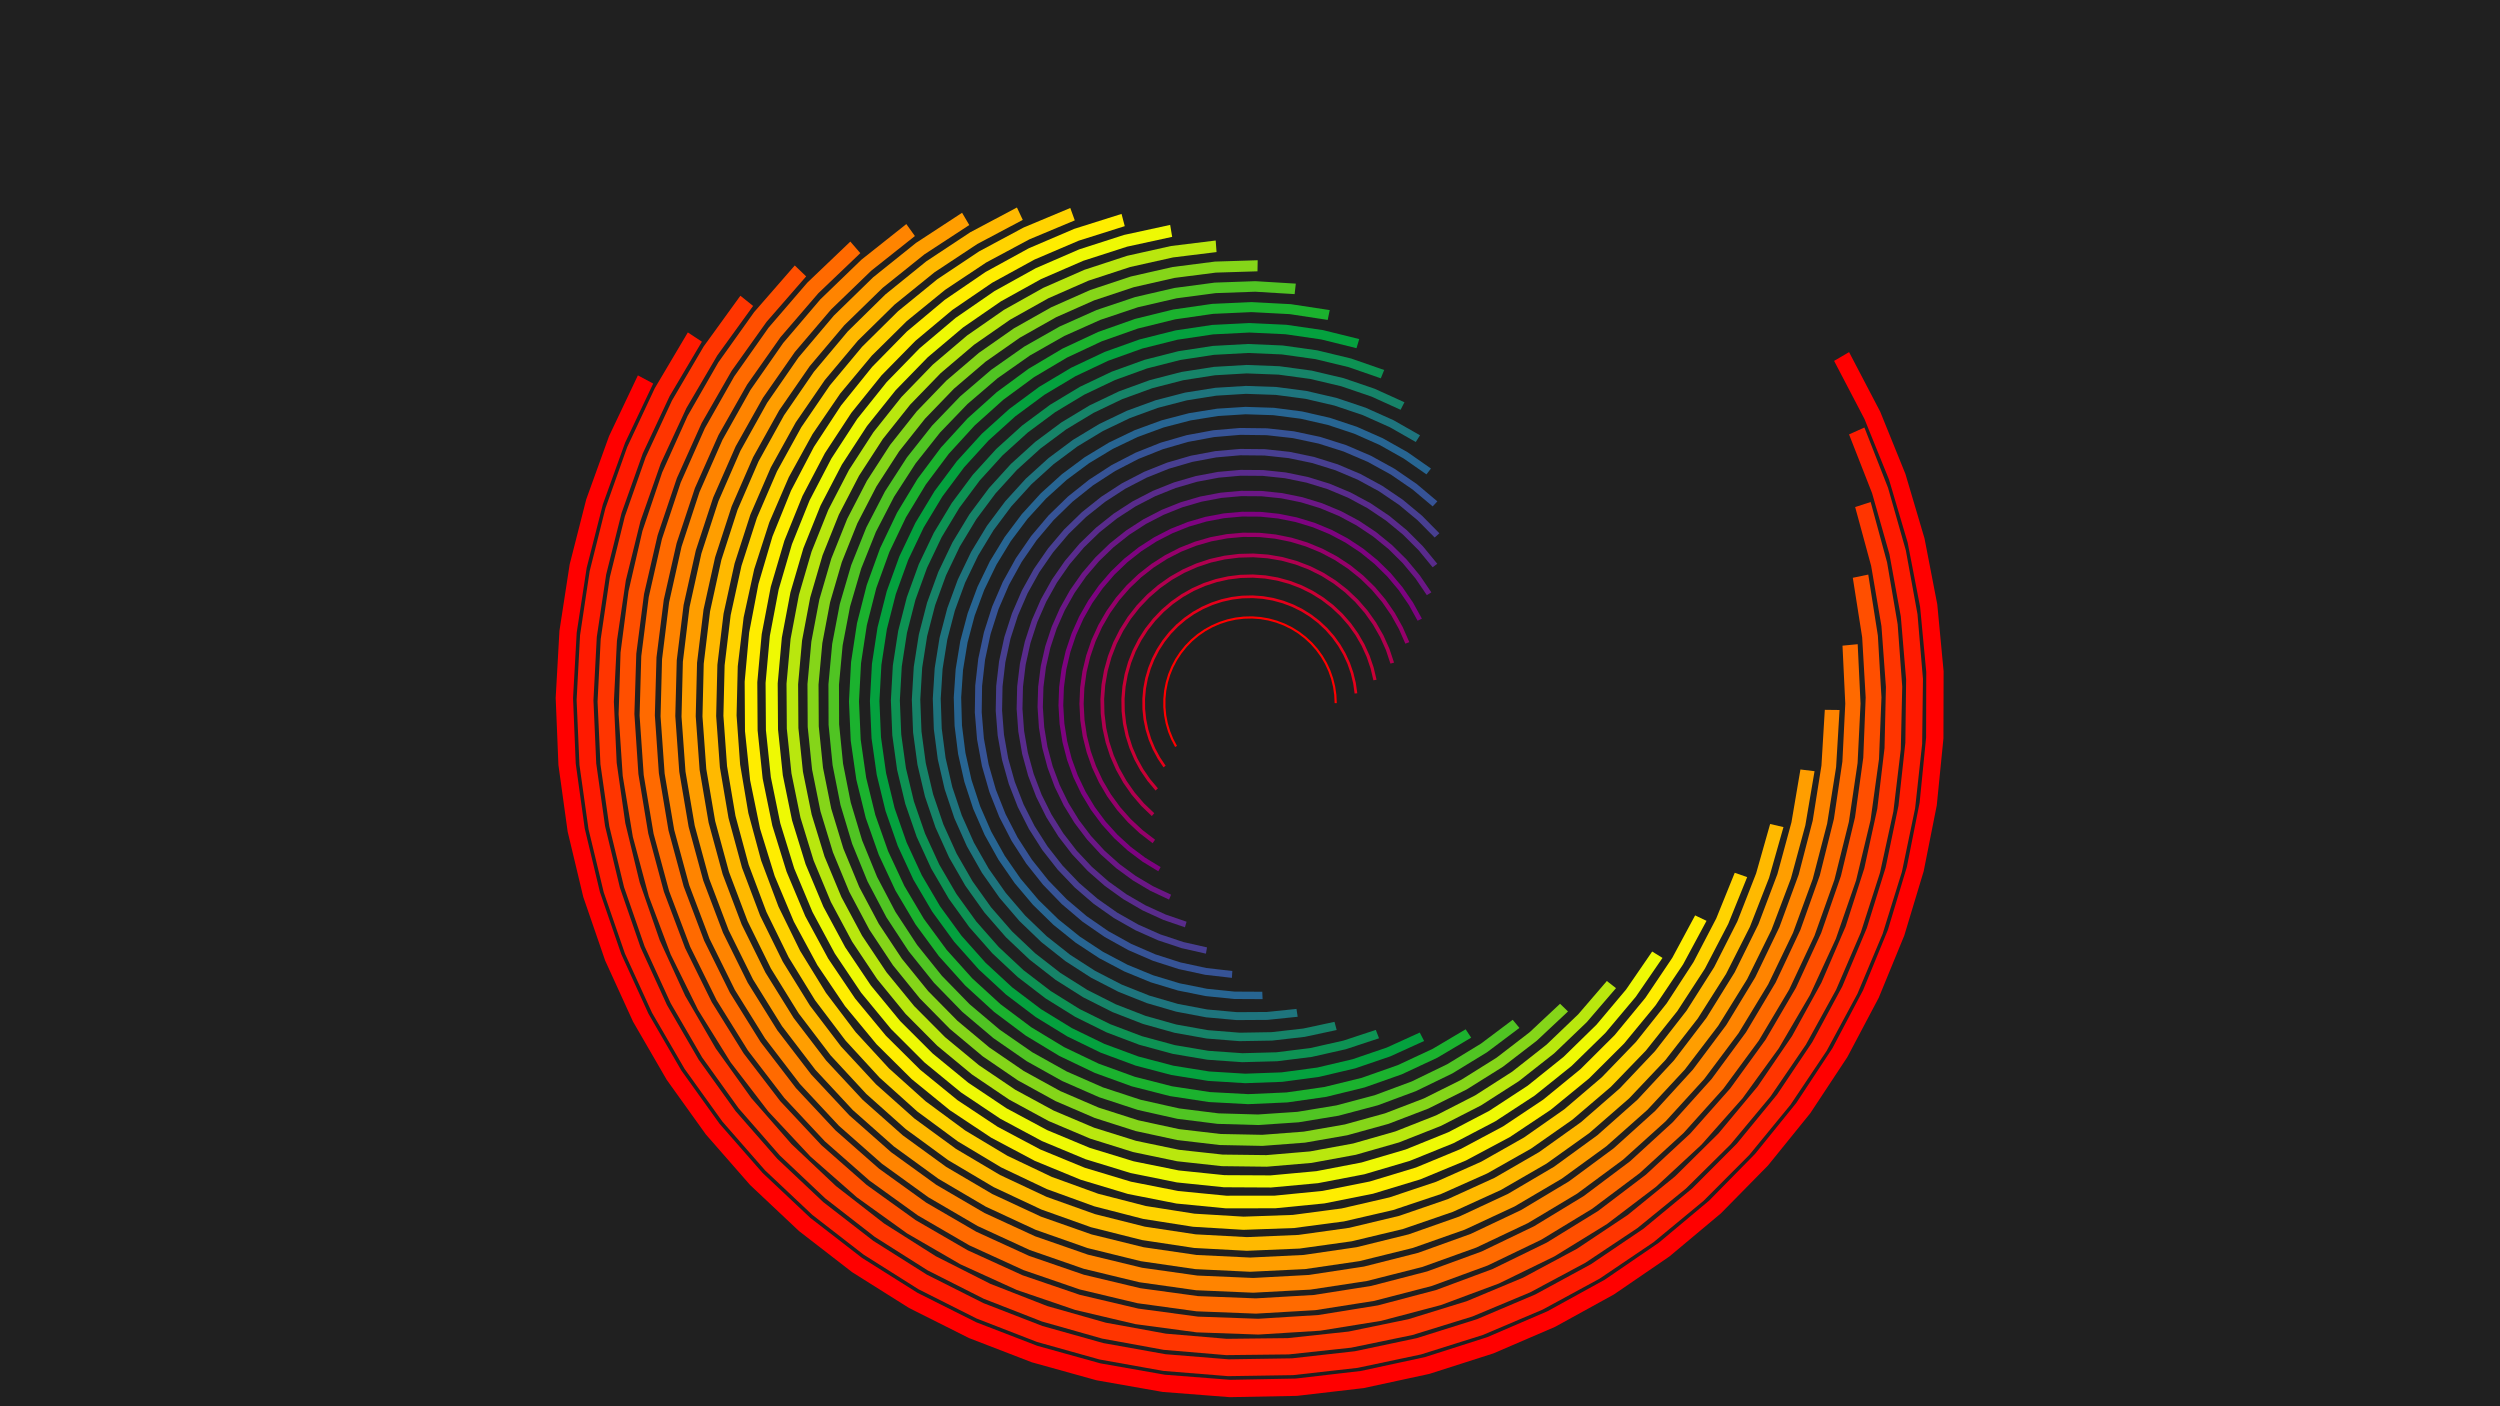 <svg xmlns="http://www.w3.org/2000/svg" xmlns:xlink="http://www.w3.org/1999/xlink" width="720" height="405" viewBox="0 0 720 405">
<path id="background" d="M 0.0 0.0 L 720.0 0.0 L 720.0 405.0 L 0.0 405.0 Z" stroke="none" fill-opacity="1" fill="#202020"></path>
<g transform="translate(360, 202.5) scale(1, -1) rotate(0.0) translate(0.0, 0.0)">
<g id="9a7504c" class="meshentity2" transform="translate(0.0, 0.0) rotate(0.0) scale(1, 1)">
<g id="0xffff0000" class="materialsolid" stroke="none" fill-opacity="1" fill="#ff0000">
<path id="arc" class="mesh2" fill-rule="evenodd" d="M 24.996 0.0 L 24.88 2.411 L 24.531 4.8 L 23.953 7.144 L 23.152 9.422 L 22.135 11.611 L 20.912 13.693 L 19.494 15.646 L 17.893 17.454 L 16.126 19.099 L 14.208 20.565 L 12.158 21.84 L 9.995 22.911 L 7.738 23.768 L 5.409 24.404 L 3.029 24.812 L 0.621 24.988 L -1.792 24.932 L -4.189 24.643 L -6.547 24.124 L -8.843 23.379 L -11.058 22.417 L -13.169 21.246 L -15.157 19.877 L -17.004 18.322 L -18.692 16.596 L -20.206 14.715 L -21.531 12.697 L -22.655 10.561 L -23.569 8.326 L -24.262 6.014 L -24.729 3.645 L -24.965 1.242 L -24.969 -1.172 L -24.739 -3.575 L -24.279 -5.945 L -23.592 -8.259 L -22.685 -10.497 L -21.567 -12.636 L -21.028 -12.32 L -22.118 -10.234 L -23.002 -8.053 L -23.672 -5.796 L -24.121 -3.486 L -24.344 -1.142 L -24.341 1.211 L -24.111 3.554 L -23.655 5.863 L -22.979 8.118 L -22.089 10.297 L -20.993 12.38 L -19.7 14.347 L -18.224 16.181 L -16.579 17.864 L -14.778 19.38 L -12.839 20.715 L -10.781 21.857 L -8.622 22.795 L -6.383 23.52 L -4.084 24.027 L -1.747 24.308 L 0.606 24.364 L 2.953 24.192 L 5.273 23.794 L 7.544 23.174 L 9.745 22.338 L 11.854 21.294 L 13.853 20.051 L 15.723 18.621 L 17.446 17.017 L 19.006 15.255 L 20.389 13.35 L 21.582 11.321 L 22.574 9.186 L 23.355 6.966 L 23.918 4.68 L 24.258 2.351 L 24.371 0.0 Z "></path>
</g>
<g id="0xffe5001a" class="materialsolid" stroke="none" fill-opacity="1" fill="#e5001a">
<path id="arc" class="mesh2" fill-rule="evenodd" d="M 30.9 2.832 L 30.48 5.813 L 29.773 8.739 L 28.786 11.584 L 27.528 14.319 L 26.011 16.92 L 24.249 19.361 L 22.258 21.62 L 20.058 23.675 L 17.669 25.508 L 15.114 27.1 L 12.417 28.437 L 9.602 29.507 L 6.697 30.298 L 3.729 30.805 L 0.726 31.021 L -2.283 30.946 L -5.272 30.579 L -8.21 29.924 L -11.072 28.987 L -13.829 27.778 L -16.456 26.307 L -18.928 24.588 L -21.222 22.638 L -23.316 20.475 L -25.19 18.119 L -26.828 15.592 L -28.213 12.919 L -29.332 10.124 L -30.175 7.233 L -30.734 4.275 L -31.003 1.276 L -30.981 -1.735 L -30.667 -4.729 L -30.065 -7.679 L -29.179 -10.556 L -28.018 -13.334 L -26.594 -15.987 L -24.92 -18.489 L -24.297 -18.027 L -25.929 -15.587 L -27.318 -13.001 L -28.449 -10.292 L -29.313 -7.487 L -29.9 -4.611 L -30.207 -1.691 L -30.228 1.244 L -29.965 4.168 L -29.42 7.052 L -28.598 9.87 L -27.507 12.596 L -26.157 15.202 L -24.561 17.666 L -22.733 19.963 L -20.691 22.072 L -18.455 23.973 L -16.045 25.649 L -13.483 27.083 L -10.795 28.262 L -8.005 29.176 L -5.14 29.814 L -2.226 30.172 L 0.708 30.246 L 3.636 30.035 L 6.53 29.541 L 9.362 28.769 L 12.106 27.726 L 14.736 26.422 L 17.228 24.87 L 19.557 23.083 L 21.702 21.079 L 23.642 18.877 L 25.361 16.497 L 26.84 13.961 L 28.067 11.294 L 29.029 8.521 L 29.718 5.668 L 30.128 2.761 Z "></path>
</g>
<g id="0xffca0035" class="materialsolid" stroke="none" fill-opacity="1" fill="#ca0035">
<path id="arc" class="mesh2" fill-rule="evenodd" d="M 36.446 6.736 L 35.617 10.252 L 34.45 13.671 L 32.955 16.96 L 31.147 20.088 L 29.043 23.025 L 26.664 25.743 L 24.031 28.217 L 21.169 30.423 L 18.107 32.339 L 14.872 33.948 L 11.497 35.235 L 8.012 36.187 L 4.45 36.795 L 0.847 37.053 L -2.764 36.96 L -6.35 36.515 L -9.875 35.724 L -13.306 34.592 L -16.61 33.133 L -19.757 31.358 L -22.716 29.286 L -25.46 26.935 L -27.961 24.328 L -30.197 21.49 L -32.146 18.448 L -33.789 15.231 L -35.111 11.869 L -36.1 8.394 L -36.746 4.84 L -37.042 1.239 L -36.987 -2.373 L -36.58 -5.963 L -35.826 -9.496 L -34.731 -12.939 L -33.307 -16.259 L -31.566 -19.424 L -29.524 -22.405 L -27.203 -25.173 L -26.523 -24.544 L -28.786 -21.845 L -30.776 -18.939 L -32.474 -15.852 L -33.863 -12.615 L -34.93 -9.258 L -35.666 -5.814 L -36.062 -2.314 L -36.116 1.208 L -35.827 4.719 L -35.198 8.184 L -34.234 11.572 L -32.944 14.85 L -31.342 17.987 L -29.442 20.953 L -27.262 23.72 L -24.823 26.261 L -22.148 28.553 L -19.263 30.574 L -16.195 32.304 L -12.973 33.728 L -9.628 34.83 L -6.191 35.602 L -2.695 36.036 L 0.826 36.127 L 4.339 35.875 L 7.811 35.282 L 11.209 34.354 L 14.501 33.1 L 17.654 31.531 L 20.64 29.662 L 23.43 27.512 L 25.997 25.1 L 28.317 22.449 L 30.369 19.586 L 32.131 16.536 L 33.588 13.329 L 34.727 9.996 L 35.535 6.568 Z "></path>
</g>
<g id="0xffb0004f" class="materialsolid" stroke="none" fill-opacity="1" fill="#b0004f">
<path id="arc" class="mesh2" fill-rule="evenodd" d="M 41.487 11.667 L 40.147 15.669 L 38.423 19.52 L 36.329 23.184 L 33.888 26.626 L 31.121 29.813 L 28.056 32.714 L 24.722 35.301 L 21.151 37.549 L 17.377 39.438 L 13.437 40.949 L 9.367 42.066 L 5.208 42.781 L 0.999 43.085 L -3.219 42.976 L -7.407 42.455 L -11.524 41.527 L -15.53 40.201 L -19.387 38.49 L -23.059 36.409 L -26.509 33.979 L -29.705 31.224 L -32.617 28.169 L -35.215 24.844 L -37.476 21.28 L -39.378 17.513 L -40.902 13.578 L -42.034 9.513 L -42.763 5.356 L -43.081 1.148 L -42.987 -3.071 L -42.481 -7.261 L -41.567 -11.38 L -40.255 -15.391 L -38.556 -19.254 L -36.488 -22.933 L -34.071 -26.392 L -31.326 -29.597 L -28.281 -32.519 L -27.574 -31.706 L -30.543 -28.858 L -33.219 -25.732 L -35.576 -22.36 L -37.592 -18.773 L -39.248 -15.006 L -40.528 -11.096 L -41.419 -7.079 L -41.912 -2.994 L -42.004 1.119 L -41.694 5.222 L -40.983 9.275 L -39.879 13.238 L -38.393 17.075 L -36.539 20.748 L -34.335 24.223 L -31.801 27.465 L -28.963 30.443 L -25.846 33.13 L -22.482 35.499 L -18.903 37.527 L -15.142 39.196 L -11.236 40.489 L -7.222 41.394 L -3.139 41.902 L 0.974 42.008 L 5.078 41.711 L 9.133 41.015 L 13.101 39.925 L 16.943 38.452 L 20.622 36.611 L 24.104 34.418 L 27.355 31.896 L 30.343 29.068 L 33.04 25.961 L 35.421 22.605 L 37.462 19.032 L 39.144 15.277 L 40.45 11.375 Z "></path>
</g>
<g id="0xff95006a" class="materialsolid" stroke="none" fill-opacity="1" fill="#95006a">
<path id="arc" class="mesh2" fill-rule="evenodd" d="M 45.885 17.561 L 43.993 21.873 L 41.697 25.984 L 39.018 29.857 L 35.98 33.455 L 32.612 36.746 L 28.944 39.699 L 25.011 42.288 L 20.847 44.488 L 16.493 46.279 L 11.986 47.646 L 7.37 48.574 L 2.686 49.057 L -2.023 49.089 L -6.713 48.669 L -11.342 47.803 L -15.866 46.498 L -20.245 44.765 L -24.437 42.622 L -28.405 40.086 L -32.113 37.183 L -35.525 33.938 L -38.611 30.381 L -41.342 26.545 L -43.693 22.465 L -45.643 18.179 L -47.174 13.726 L -48.271 9.147 L -48.925 4.483 L -49.13 -0.221 L -48.883 -4.924 L -48.187 -9.581 L -47.048 -14.15 L -45.478 -18.589 L -43.489 -22.858 L -41.101 -26.916 L -38.336 -30.727 L -35.218 -34.256 L -31.776 -37.47 L -28.043 -40.34 L -27.342 -39.332 L -30.982 -36.534 L -34.337 -33.4 L -37.377 -29.959 L -40.074 -26.243 L -42.402 -22.286 L -44.341 -18.125 L -45.872 -13.796 L -46.982 -9.341 L -47.661 -4.801 L -47.902 -0.216 L -47.702 4.371 L -47.065 8.918 L -45.995 13.383 L -44.502 17.724 L -42.601 21.903 L -40.308 25.881 L -37.645 29.621 L -34.637 33.089 L -31.31 36.253 L -27.695 39.084 L -23.826 41.556 L -19.739 43.646 L -15.469 45.335 L -11.058 46.608 L -6.545 47.453 L -1.972 47.861 L 2.619 47.83 L 7.186 47.36 L 11.687 46.455 L 16.08 45.122 L 20.326 43.376 L 24.386 41.23 L 28.221 38.706 L 31.797 35.827 L 35.081 32.618 L 38.042 29.11 L 40.654 25.334 L 42.893 21.326 L 44.738 17.122 Z "></path>
</g>
<g id="0xff7d0380" class="materialsolid" stroke="none" fill-opacity="1" fill="#7d0380">
<path id="arc" class="mesh2" fill-rule="evenodd" d="M 49.505 24.336 L 46.936 28.984 L 43.931 33.364 L 40.519 37.434 L 36.731 41.157 L 32.603 44.498 L 28.172 47.428 L 23.481 49.917 L 18.571 51.944 L 13.49 53.489 L 8.284 54.538 L 3 55.082 L -2.311 55.115 L -7.6 54.638 L -12.819 53.654 L -17.92 52.172 L -22.854 50.207 L -27.576 47.776 L -32.043 44.903 L -36.213 41.613 L -40.047 37.938 L -43.51 33.911 L -46.569 29.57 L -49.197 24.954 L -51.369 20.107 L -53.064 15.074 L -54.268 9.901 L -54.969 4.636 L -55.16 -0.671 L -54.839 -5.973 L -54.011 -11.219 L -52.682 -16.361 L -50.864 -21.352 L -48.575 -26.144 L -45.836 -30.694 L -42.671 -34.96 L -39.112 -38.901 L -35.189 -42.482 L -30.941 -45.67 L -26.405 -48.433 L -25.745 -47.223 L -30.167 -44.528 L -34.31 -41.42 L -38.134 -37.929 L -41.605 -34.086 L -44.69 -29.927 L -47.361 -25.49 L -49.593 -20.818 L -51.365 -15.952 L -52.661 -10.938 L -53.469 -5.824 L -53.781 -0.655 L -53.594 4.52 L -52.911 9.654 L -51.738 14.697 L -50.084 19.605 L -47.967 24.33 L -45.405 28.83 L -42.422 33.063 L -39.046 36.99 L -35.308 40.573 L -31.242 43.78 L -26.887 46.582 L -22.283 48.952 L -17.472 50.868 L -12.499 52.312 L -7.41 53.272 L -2.253 53.737 L 2.925 53.705 L 8.076 53.175 L 13.153 52.152 L 18.107 50.645 L 22.894 48.669 L 27.468 46.242 L 31.788 43.386 L 35.813 40.128 L 39.506 36.498 L 42.832 32.53 L 45.762 28.26 L 48.268 23.728 Z "></path>
</g>
<g id="0xff6b1786" class="materialsolid" stroke="none" fill-opacity="1" fill="#6b1786">
<path id="arc" class="mesh2" fill-rule="evenodd" d="M 52.227 31.897 L 48.902 36.793 L 45.119 41.345 L 40.914 45.51 L 36.326 49.25 L 31.399 52.528 L 26.178 55.316 L 20.712 57.586 L 15.052 59.317 L 9.252 60.494 L 3.365 61.105 L -2.554 61.144 L -8.448 60.611 L -14.264 59.512 L -19.946 57.856 L -25.442 55.658 L -30.699 52.94 L -35.67 49.727 L -40.307 46.049 L -44.567 41.94 L -48.409 37.438 L -51.8 32.587 L -54.705 27.431 L -57.099 22.018 L -58.959 16.399 L -60.268 10.627 L -61.012 4.755 L -61.186 -1.161 L -60.788 -7.066 L -59.821 -12.905 L -58.295 -18.623 L -56.223 -24.168 L -53.626 -29.486 L -50.526 -34.528 L -46.955 -39.248 L -42.944 -43.6 L -38.531 -47.544 L -33.758 -51.044 L -28.669 -54.066 L -23.312 -56.583 L -22.73 -55.168 L -27.953 -52.715 L -32.914 -49.768 L -37.568 -46.356 L -41.87 -42.51 L -45.781 -38.266 L -49.263 -33.665 L -52.285 -28.749 L -54.818 -23.563 L -56.837 -18.158 L -58.326 -12.582 L -59.268 -6.889 L -59.657 -1.132 L -59.487 4.636 L -58.761 10.361 L -57.485 15.989 L -55.672 21.467 L -53.338 26.745 L -50.505 31.772 L -47.199 36.502 L -43.452 40.891 L -39.299 44.897 L -34.778 48.484 L -29.932 51.617 L -24.806 54.267 L -19.448 56.409 L -13.907 58.024 L -8.237 59.096 L -2.49 59.615 L 3.28 59.577 L 9.02 58.982 L 14.676 57.834 L 20.194 56.146 L 25.523 53.933 L 30.614 51.215 L 35.418 48.018 L 39.891 44.372 L 43.991 40.311 L 47.679 35.873 L 50.922 31.1 Z "></path>
</g>
<g id="0xff592b8c" class="materialsolid" stroke="none" fill-opacity="1" fill="#592b8c">
<path id="arc" class="mesh2" fill-rule="evenodd" d="M 53.939 40.131 L 49.791 45.176 L 45.172 49.794 L 40.127 53.942 L 34.704 57.581 L 28.953 60.677 L 22.929 63.2 L 16.688 65.127 L 10.29 66.439 L 3.794 67.124 L -2.737 67.175 L -9.242 66.593 L -15.66 65.382 L -21.93 63.553 L -27.994 61.126 L -33.793 58.121 L -39.273 54.568 L -44.383 50.499 L -49.073 45.954 L -53.301 40.976 L -57.025 35.611 L -60.212 29.909 L -62.83 23.926 L -64.855 17.716 L -66.268 11.339 L -67.055 4.856 L -67.21 -1.674 L -66.73 -8.187 L -65.621 -14.624 L -63.892 -20.922 L -61.561 -27.023 L -58.648 -32.869 L -55.182 -38.405 L -51.195 -43.578 L -46.725 -48.34 L -41.814 -52.646 L -36.508 -56.455 L -30.858 -59.731 L -24.917 -62.443 L -18.74 -64.566 L -18.271 -62.952 L -24.294 -60.882 L -30.087 -58.238 L -35.596 -55.043 L -40.769 -51.33 L -45.557 -47.132 L -49.915 -42.489 L -53.803 -37.445 L -57.182 -32.047 L -60.022 -26.348 L -62.295 -20.399 L -63.981 -14.258 L -65.062 -7.983 L -65.53 -1.632 L -65.379 4.734 L -64.611 11.056 L -63.233 17.273 L -61.259 23.327 L -58.706 29.161 L -55.6 34.72 L -51.968 39.951 L -47.846 44.806 L -43.273 49.237 L -38.291 53.203 L -32.948 56.668 L -27.294 59.597 L -21.382 61.965 L -15.269 63.747 L -9.011 64.928 L -2.668 65.496 L 3.699 65.446 L 10.032 64.778 L 16.271 63.499 L 22.355 61.62 L 28.229 59.16 L 33.836 56.142 L 39.124 52.594 L 44.043 48.549 L 48.546 44.047 L 52.591 39.128 Z "></path>
</g>
<g id="0xff483f91" class="materialsolid" stroke="none" fill-opacity="1" fill="#483f91">
<path id="arc" class="mesh2" fill-rule="evenodd" d="M 54.544 48.914 L 49.517 53.998 L 44.018 58.567 L 38.101 62.578 L 31.82 65.994 L 25.236 68.781 L 18.412 70.913 L 11.413 72.37 L 4.305 73.138 L -2.844 73.209 L -9.966 72.583 L -16.992 71.267 L -23.858 69.271 L -30.496 66.616 L -36.843 63.327 L -42.84 59.434 L -48.429 54.976 L -53.556 49.994 L -58.174 44.536 L -62.238 38.654 L -65.709 32.404 L -68.554 25.845 L -70.747 19.04 L -72.266 12.054 L -73.097 4.954 L -73.232 -2.194 L -72.669 -9.322 L -71.414 -16.36 L -69.48 -23.242 L -66.884 -29.904 L -63.651 -36.28 L -59.812 -42.311 L -55.403 -47.939 L -50.467 -53.111 L -45.05 -57.777 L -39.204 -61.893 L -32.985 -65.419 L -26.452 -68.323 L -19.667 -70.575 L -12.695 -72.156 L -12.377 -70.352 L -19.175 -68.811 L -25.791 -66.614 L -32.161 -63.784 L -38.224 -60.345 L -43.924 -56.333 L -49.205 -51.783 L -54.018 -46.741 L -58.316 -41.253 L -62.059 -35.373 L -65.212 -29.156 L -67.743 -22.661 L -69.629 -15.951 L -70.852 -9.089 L -71.401 -2.14 L -71.269 4.83 L -70.459 11.753 L -68.978 18.564 L -66.841 25.199 L -64.066 31.594 L -60.682 37.688 L -56.72 43.423 L -52.217 48.744 L -47.218 53.601 L -41.769 57.948 L -35.922 61.743 L -29.733 64.951 L -23.261 67.539 L -16.568 69.485 L -9.716 70.769 L -2.773 71.379 L 4.198 71.309 L 11.128 70.561 L 17.952 69.14 L 24.605 67.061 L 31.024 64.344 L 37.148 61.014 L 42.918 57.103 L 48.279 52.648 L 53.181 47.691 Z "></path>
</g>
<g id="0xff365396" class="materialsolid" stroke="none" fill-opacity="1" fill="#365396">
<path id="arc" class="mesh2" fill-rule="evenodd" d="M 53.959 58.109 L 48.011 63.112 L 41.602 67.509 L 34.793 71.258 L 27.65 74.321 L 20.241 76.671 L 12.638 78.284 L 4.913 79.146 L -2.859 79.246 L -10.603 78.586 L -18.246 77.17 L -25.713 75.013 L -32.933 72.136 L -39.837 68.565 L -46.358 64.336 L -52.434 59.489 L -58.006 54.07 L -63.02 48.131 L -67.429 41.731 L -71.191 34.929 L -74.268 27.792 L -76.632 20.387 L -78.26 12.787 L -79.136 5.064 L -79.252 -2.707 L -78.606 -10.453 L -77.205 -18.098 L -75.062 -25.569 L -72.199 -32.795 L -68.641 -39.706 L -64.424 -46.235 L -59.589 -52.32 L -54.18 -57.902 L -48.252 -62.928 L -41.859 -67.35 L -35.065 -71.124 L -27.934 -74.215 L -20.534 -76.593 L -12.937 -78.236 L -5.216 -79.126 L -5.085 -77.148 L -12.613 -76.28 L -20.02 -74.678 L -27.235 -72.36 L -34.188 -69.346 L -40.813 -65.666 L -47.045 -61.355 L -52.826 -56.454 L -58.099 -51.012 L -62.814 -45.079 L -66.925 -38.713 L -70.394 -31.975 L -73.186 -24.93 L -75.275 -17.646 L -76.641 -10.192 L -77.27 -2.64 L -77.158 4.938 L -76.304 12.468 L -74.717 19.878 L -72.412 27.097 L -69.411 34.056 L -65.744 40.687 L -61.445 46.928 L -56.555 52.718 L -51.123 58.001 L -45.199 62.728 L -38.841 66.851 L -32.11 70.332 L -25.07 73.138 L -17.79 75.241 L -10.338 76.621 L -2.787 77.265 L 4.79 77.167 L 12.322 76.327 L 19.735 74.754 L 26.958 72.463 L 33.923 69.476 L 40.561 65.821 L 46.81 61.534 L 52.61 56.656 Z "></path>
</g>
<g id="0xff276592" class="materialsolid" stroke="none" fill-opacity="1" fill="#276592">
<path id="arc" class="mesh2" fill-rule="evenodd" d="M 52.116 67.568 L 45.397 72.253 L 38.261 76.273 L 30.771 79.59 L 22.998 82.174 L 15.014 84 L 6.89 85.053 L -1.296 85.322 L -9.471 84.804 L -17.558 83.506 L -25.484 81.437 L -33.175 78.619 L -40.56 75.076 L -47.571 70.841 L -54.144 65.953 L -60.219 60.458 L -65.738 54.406 L -70.651 47.852 L -74.914 40.858 L -78.486 33.487 L -81.335 25.807 L -83.435 17.89 L -84.766 9.808 L -85.316 1.635 L -85.08 -6.553 L -84.059 -14.68 L -82.265 -22.672 L -79.712 -30.455 L -76.424 -37.957 L -72.433 -45.11 L -67.774 -51.847 L -62.491 -58.106 L -56.632 -63.83 L -50.251 -68.966 L -43.407 -73.466 L -36.163 -77.29 L -28.586 -80.401 L -20.745 -82.771 L -12.713 -84.379 L -4.564 -85.209 L 3.627 -85.254 L 3.536 -83.123 L -4.45 -83.079 L -12.395 -82.27 L -20.226 -80.702 L -27.871 -78.391 L -35.259 -75.358 L -42.322 -71.63 L -48.994 -67.242 L -55.216 -62.235 L -60.929 -56.654 L -66.08 -50.551 L -70.622 -43.982 L -74.514 -37.008 L -77.719 -29.694 L -80.208 -22.105 L -81.958 -14.313 L -82.953 -6.389 L -83.183 1.594 L -82.647 9.562 L -81.349 17.443 L -79.302 25.162 L -76.524 32.65 L -73.041 39.836 L -68.885 46.656 L -64.094 53.046 L -58.713 58.947 L -52.791 64.305 L -46.382 69.07 L -39.546 73.199 L -32.345 76.653 L -24.847 79.401 L -17.119 81.418 L -9.234 82.684 L -1.264 83.189 L 6.718 82.927 L 14.638 81.9 L 22.423 80.119 L 30.002 77.6 L 37.304 74.366 L 44.262 70.447 L 50.813 65.879 Z "></path>
</g>
<g id="0xff1e747d" class="materialsolid" stroke="none" fill-opacity="1" fill="#1e747d">
<path id="arc" class="mesh2" fill-rule="evenodd" d="M 48.966 77.135 L 41.311 81.492 L 33.271 85.092 L 24.922 87.9 L 16.341 89.892 L 7.608 91.048 L -1.195 91.357 L -9.988 90.817 L -18.687 89.434 L -27.213 87.218 L -35.486 84.192 L -43.429 80.384 L -50.968 75.828 L -58.033 70.567 L -64.559 64.65 L -70.485 58.132 L -75.756 51.074 L -80.322 43.542 L -84.142 35.604 L -87.18 27.335 L -89.407 18.813 L -90.803 10.115 L -91.355 1.324 L -91.058 -7.48 L -89.915 -16.215 L -87.935 -24.798 L -85.139 -33.151 L -81.55 -41.196 L -77.204 -48.858 L -72.14 -56.066 L -66.405 -62.753 L -60.054 -68.856 L -53.144 -74.319 L -45.739 -79.092 L -37.91 -83.129 L -29.729 -86.393 L -21.271 -88.855 L -12.615 -90.49 L -3.842 -91.284 L 4.967 -91.23 L 13.729 -90.328 L 13.386 -88.069 L 4.843 -88.949 L -3.746 -89.002 L -12.299 -88.228 L -20.739 -86.633 L -28.985 -84.233 L -36.962 -81.051 L -44.596 -77.114 L -51.815 -72.461 L -58.552 -67.134 L -64.745 -61.184 L -70.337 -54.664 L -75.274 -47.637 L -79.512 -40.166 L -83.01 -32.322 L -85.737 -24.178 L -87.667 -15.809 L -88.782 -7.293 L -89.072 1.291 L -88.533 9.862 L -87.172 18.342 L -85 26.652 L -82.039 34.714 L -78.314 42.453 L -73.862 49.798 L -68.723 56.679 L -62.945 63.034 L -56.583 68.803 L -49.694 73.932 L -42.343 78.374 L -34.599 82.087 L -26.533 85.038 L -18.22 87.198 L -9.738 88.547 L -1.166 89.073 L 7.418 88.772 L 15.932 87.645 L 24.298 85.703 L 32.439 82.965 L 40.278 79.455 L 47.742 75.207 Z "></path>
</g>
<g id="0xff168368" class="materialsolid" stroke="none" fill-opacity="1" fill="#168368">
<path id="arc" class="mesh2" fill-rule="evenodd" d="M 44.479 86.649 L 35.889 90.545 L 26.963 93.592 L 17.784 95.761 L 8.438 97.032 L -0.987 97.394 L -10.402 96.841 L -19.721 95.381 L -28.854 93.027 L -37.716 89.8 L -46.225 85.73 L -54.301 80.857 L -61.867 75.226 L -68.853 68.889 L -75.193 61.907 L -80.829 54.343 L -85.706 46.271 L -89.78 37.764 L -93.011 28.903 L -95.371 19.771 L -96.836 10.454 L -97.393 1.038 L -97.037 -8.387 L -95.771 -17.733 L -93.606 -26.913 L -90.564 -35.841 L -86.673 -44.433 L -81.969 -52.608 L -76.496 -60.29 L -70.306 -67.406 L -63.457 -73.89 L -56.012 -79.681 L -48.042 -84.725 L -39.622 -88.975 L -30.83 -92.39 L -21.75 -94.939 L -12.465 -96.598 L -3.063 -97.35 L 6.368 -97.19 L 15.738 -96.119 L 24.961 -94.146 L 24.337 -91.792 L 15.345 -93.716 L 6.208 -94.76 L -2.986 -94.917 L -12.153 -94.183 L -21.206 -92.566 L -30.06 -90.081 L -38.632 -86.751 L -46.841 -82.607 L -54.612 -77.689 L -61.87 -72.043 L -68.548 -65.721 L -74.584 -58.782 L -79.92 -51.293 L -84.506 -43.322 L -88.3 -34.945 L -91.266 -26.241 L -93.376 -17.29 L -94.611 -8.177 L -94.958 1.012 L -94.415 10.192 L -92.987 19.277 L -90.686 28.18 L -87.535 36.82 L -83.563 45.114 L -78.808 52.985 L -73.314 60.359 L -67.132 67.167 L -60.32 73.345 L -52.943 78.836 L -45.07 83.587 L -36.773 87.555 L -28.132 90.701 L -19.228 92.997 L -10.142 94.42 L -0.962 94.959 L 8.227 94.607 L 17.339 93.367 L 26.289 91.252 L 34.992 88.282 L 43.367 84.483 Z "></path>
</g>
<g id="0xff0d9253" class="materialsolid" stroke="none" fill-opacity="1" fill="#0d9253">
<path id="arc" class="mesh2" fill-rule="evenodd" d="M 38.64 95.943 L 29.137 99.243 L 19.358 101.604 L 9.396 103.004 L -0.655 103.43 L -10.699 102.877 L -20.643 101.351 L -30.391 98.866 L -39.852 95.446 L -48.936 91.124 L -57.556 85.939 L -65.633 79.941 L -73.088 73.187 L -79.852 65.741 L -85.861 57.672 L -91.057 49.058 L -95.393 39.981 L -98.825 30.525 L -101.323 20.78 L -102.863 10.838 L -103.429 0.794 L -103.017 -9.257 L -101.631 -19.221 L -99.283 -29.003 L -95.995 -38.511 L -91.8 -47.654 L -86.737 -56.347 L -80.853 -64.506 L -74.204 -72.056 L -66.853 -78.923 L -58.87 -85.045 L -50.329 -90.361 L -41.313 -94.823 L -31.906 -98.388 L -22.197 -101.022 L -12.278 -102.701 L -2.243 -103.408 L 7.813 -103.137 L 17.795 -101.89 L 27.609 -99.679 L 37.162 -96.526 L 36.233 -94.112 L 26.919 -97.187 L 17.35 -99.343 L 7.617 -100.558 L -2.187 -100.823 L -11.972 -100.133 L -21.642 -98.497 L -31.109 -95.928 L -40.28 -92.453 L -49.071 -88.102 L -57.398 -82.918 L -65.182 -76.95 L -72.349 -70.254 L -78.831 -62.894 L -84.568 -54.938 L -89.505 -46.463 L -93.596 -37.548 L -96.801 -28.278 L -99.09 -18.74 L -100.442 -9.026 L -100.843 0.775 L -100.291 10.567 L -98.79 20.26 L -96.355 29.761 L -93.008 38.981 L -88.781 47.832 L -83.714 56.23 L -77.856 64.097 L -71.261 71.357 L -63.992 77.942 L -56.117 83.79 L -47.712 88.846 L -38.856 93.06 L -29.631 96.395 L -20.127 98.817 L -10.432 100.305 L -0.638 100.844 L 9.161 100.429 L 18.874 99.064 L 28.408 96.762 L 37.674 93.545 Z "></path>
</g>
<g id="0xff04a13e" class="materialsolid" stroke="none" fill-opacity="1" fill="#04a13e">
<path id="arc" class="mesh2" fill-rule="evenodd" d="M 31.458 104.848 L 21.078 107.417 L 10.497 108.961 L -0.184 109.465 L -10.864 108.925 L -21.439 107.346 L -31.81 104.742 L -41.878 101.138 L -51.546 96.57 L -60.722 91.08 L -69.319 84.721 L -77.254 77.553 L -84.452 69.646 L -90.844 61.074 L -96.37 51.919 L -100.976 42.269 L -104.618 32.215 L -107.262 21.854 L -108.882 11.285 L -109.464 0.607 L -109.001 -10.076 L -107.498 -20.663 L -104.969 -31.052 L -101.438 -41.146 L -96.94 -50.846 L -91.517 -60.062 L -85.22 -68.704 L -78.11 -76.691 L -70.255 -83.946 L -61.729 -90.4 L -52.614 -95.992 L -42.998 -100.667 L -32.971 -104.382 L -22.629 -107.101 L -12.072 -108.798 L -1.399 -109.457 L 9.287 -109.071 L 19.885 -107.644 L 30.292 -105.191 L 40.411 -101.733 L 50.144 -97.305 L 48.891 -94.873 L 39.401 -99.19 L 29.535 -102.561 L 19.388 -104.953 L 9.055 -106.344 L -1.364 -106.72 L -11.77 -106.078 L -22.063 -104.424 L -32.146 -101.773 L -41.923 -98.151 L -51.299 -93.592 L -60.186 -88.14 L -68.498 -81.848 L -76.157 -74.774 L -83.089 -66.987 L -89.229 -58.56 L -94.517 -49.575 L -98.903 -40.117 L -102.345 -30.276 L -104.81 -20.146 L -106.276 -9.824 L -106.727 0.592 L -106.16 11.002 L -104.58 21.308 L -102.003 31.41 L -98.451 41.212 L -93.961 50.621 L -88.573 59.547 L -82.341 67.905 L -75.323 75.615 L -67.586 82.603 L -59.204 88.803 L -50.257 94.156 L -40.831 98.61 L -31.015 102.123 L -20.903 104.662 L -10.592 106.202 L -0.18 106.729 L 10.235 106.237 L 20.551 104.732 L 30.671 102.227 Z "></path>
</g>
<g id="0xff1bb22e" class="materialsolid" stroke="none" fill-opacity="1" fill="#1bb22e">
<path id="arc" class="mesh2" fill-rule="evenodd" d="M 22.958 113.194 L 11.756 114.899 L 0.44 115.498 L -10.879 114.986 L -22.094 113.366 L -33.097 110.656 L -43.78 106.88 L -54.043 102.076 L -63.785 96.289 L -72.913 89.575 L -81.34 81.999 L -88.983 73.634 L -95.77 64.561 L -101.636 54.865 L -106.523 44.642 L -110.385 33.989 L -113.184 23.009 L -114.894 11.808 L -115.498 0.492 L -114.991 -10.827 L -113.376 -22.043 L -110.671 -33.047 L -106.9 -43.732 L -102.1 -53.997 L -96.318 -63.742 L -89.608 -72.873 L -82.036 -81.303 L -73.674 -88.95 L -64.604 -95.741 L -54.911 -101.611 L -44.69 -106.503 L -34.039 -110.369 L -23.06 -113.174 L -11.859 -114.889 L -0.544 -115.498 L 10.776 -114.995 L 21.992 -113.386 L 32.997 -110.685 L 43.684 -106.919 L 53.951 -102.124 L 63.698 -96.346 L 62.106 -93.938 L 52.602 -99.571 L 42.592 -104.246 L 32.172 -107.918 L 21.442 -110.551 L 10.506 -112.121 L -0.531 -112.61 L -11.563 -112.016 L -22.484 -110.344 L -33.188 -107.61 L -43.573 -103.84 L -53.538 -99.071 L -62.989 -93.348 L -71.833 -86.726 L -79.985 -79.27 L -87.368 -71.051 L -93.91 -62.148 L -99.548 -52.647 L -104.227 -42.639 L -107.904 -32.221 L -110.542 -21.492 L -112.116 -10.557 L -112.611 0.48 L -112.022 11.512 L -110.354 22.434 L -107.625 33.14 L -103.86 43.526 L -99.095 53.494 L -93.376 62.947 L -86.759 71.794 L -79.306 79.949 L -71.09 87.336 L -62.19 93.882 L -52.692 99.524 L -42.686 104.208 L -32.269 107.889 L -21.542 110.532 L -10.607 112.111 L 0.429 112.611 L 11.462 112.027 L 22.384 110.365 Z "></path>
</g>
<g id="0xff50c423" class="materialsolid" stroke="none" fill-opacity="1" fill="#50c423">
<path id="arc" class="mesh2" fill-rule="evenodd" d="M 13.188 120.815 L 1.527 121.523 L -10.149 121.108 L -21.731 119.574 L -33.112 116.935 L -44.186 113.216 L -54.853 108.45 L -65.013 102.682 L -74.572 95.965 L -83.441 88.361 L -91.54 79.941 L -98.793 70.782 L -105.133 60.969 L -110.501 50.593 L -114.849 39.749 L -118.135 28.538 L -120.329 17.063 L -121.411 5.43 L -121.372 -6.252 L -120.211 -17.877 L -117.939 -29.337 L -114.577 -40.526 L -110.156 -51.34 L -104.718 -61.68 L -98.311 -71.45 L -90.997 -80.559 L -82.841 -88.924 L -73.92 -96.468 L -64.316 -103.12 L -54.117 -108.819 L -43.419 -113.512 L -32.319 -117.157 L -20.92 -119.719 L -9.329 -121.174 L 2.349 -121.51 L 14.006 -120.723 L 25.533 -118.82 L 36.824 -115.82 L 47.774 -111.749 L 58.283 -106.645 L 68.254 -100.556 L 77.594 -93.538 L 75.654 -91.2 L 66.548 -98.043 L 56.826 -103.979 L 46.58 -108.955 L 35.903 -112.924 L 24.894 -115.85 L 13.656 -117.705 L 2.291 -118.472 L -9.095 -118.145 L -20.397 -116.726 L -31.511 -114.228 L -42.333 -110.674 L -52.764 -106.098 L -62.708 -100.542 L -72.072 -94.056 L -80.77 -86.701 L -88.722 -78.545 L -95.854 -69.663 L -102.1 -60.138 L -107.402 -50.057 L -111.712 -39.513 L -114.99 -28.604 L -117.205 -17.43 L -118.338 -6.096 L -118.376 5.295 L -117.321 16.636 L -115.181 27.824 L -111.977 38.755 L -107.739 49.328 L -102.505 59.445 L -96.323 69.013 L -89.252 77.943 L -81.355 86.152 L -72.707 93.566 L -63.387 100.115 L -53.482 105.739 L -43.082 110.385 L -32.284 114.012 L -21.187 116.585 L -9.895 118.081 L 1.488 118.485 L 12.858 117.795 Z "></path>
</g>
<g id="0xff85d519" class="materialsolid" stroke="none" fill-opacity="1" fill="#85d519">
<path id="arc" class="mesh2" fill-rule="evenodd" d="M 2.213 127.547 L -10.097 127.166 L -22.312 125.6 L -34.32 122.863 L -46.007 118.981 L -57.266 113.99 L -67.992 107.937 L -78.083 100.877 L -87.447 92.878 L -95.995 84.012 L -103.649 74.364 L -110.337 64.023 L -115.997 53.084 L -120.575 41.652 L -124.029 29.83 L -126.328 17.731 L -127.449 5.467 L -127.382 -6.848 L -126.128 -19.1 L -123.699 -31.173 L -120.116 -42.956 L -115.414 -54.339 L -109.636 -65.215 L -102.837 -75.483 L -95.079 -85.048 L -86.435 -93.82 L -76.985 -101.718 L -66.817 -108.667 L -56.027 -114.604 L -44.715 -119.473 L -32.986 -123.228 L -20.949 -125.834 L -8.717 -127.268 L 3.596 -127.516 L 15.875 -126.575 L 28.007 -124.454 L 39.877 -121.173 L 51.376 -116.763 L 62.396 -111.265 L 72.834 -104.73 L 82.594 -97.218 L 91.584 -88.801 L 89.294 -86.581 L 80.529 -94.788 L 71.014 -102.111 L 60.836 -108.483 L 50.092 -113.844 L 38.88 -118.144 L 27.306 -121.343 L 15.478 -123.41 L 3.506 -124.328 L -8.5 -124.086 L -20.426 -122.688 L -32.161 -120.147 L -43.597 -116.486 L -54.627 -111.739 L -65.147 -105.951 L -75.06 -99.175 L -84.274 -91.475 L -92.702 -82.922 L -100.266 -73.596 L -106.896 -63.585 L -112.529 -52.98 L -117.113 -41.882 L -120.606 -30.394 L -122.975 -18.622 L -124.198 -6.677 L -124.263 5.33 L -123.17 17.288 L -120.929 29.085 L -117.56 40.61 L -113.097 51.757 L -107.579 62.422 L -101.058 72.505 L -93.595 81.912 L -85.26 90.556 L -76.131 98.355 L -66.292 105.238 L -55.835 111.14 L -44.857 116.006 L -33.462 119.791 L -21.754 122.46 L -9.844 123.987 L 2.158 124.358 Z "></path>
</g>
<g id="0xffb9e70e" class="materialsolid" stroke="none" fill-opacity="1" fill="#b9e70e">
<path id="arc" class="mesh2" fill-rule="evenodd" d="M -9.882 133.234 L -22.738 131.651 L -35.38 128.83 L -47.69 124.798 L -59.551 119.593 L -70.853 113.264 L -81.488 105.87 L -91.358 97.481 L -100.369 88.176 L -108.436 78.042 L -115.484 67.174 L -121.447 55.674 L -126.267 43.652 L -129.901 31.219 L -132.314 18.492 L -133.483 5.592 L -133.397 -7.361 L -132.057 -20.245 L -129.476 -32.938 L -125.678 -45.322 L -120.698 -57.28 L -114.583 -68.699 L -107.392 -79.472 L -99.191 -89.499 L -90.058 -98.684 L -80.078 -106.941 L -69.345 -114.194 L -57.96 -120.372 L -46.031 -125.42 L -33.669 -129.288 L -20.99 -131.941 L -8.114 -133.353 L 4.838 -133.512 L 17.745 -132.416 L 30.485 -130.075 L 42.938 -126.512 L 54.988 -121.759 L 66.52 -115.862 L 77.428 -108.875 L 87.608 -100.865 L 96.964 -91.907 L 105.408 -82.085 L 102.773 -80.033 L 94.54 -89.61 L 85.417 -98.344 L 75.492 -106.153 L 64.857 -112.965 L 53.613 -118.715 L 41.864 -123.349 L 29.722 -126.823 L 17.301 -129.106 L 4.717 -130.174 L -7.912 -130.019 L -20.466 -128.642 L -32.827 -126.056 L -44.88 -122.284 L -56.511 -117.363 L -67.611 -111.339 L -78.076 -104.268 L -87.806 -96.217 L -96.711 -87.261 L -104.707 -77.486 L -111.719 -66.981 L -117.68 -55.848 L -122.536 -44.189 L -126.239 -32.115 L -128.756 -19.739 L -130.062 -7.177 L -130.146 5.452 L -129.006 18.03 L -126.654 30.438 L -123.111 42.56 L -118.41 54.283 L -112.597 65.494 L -105.725 76.091 L -97.86 85.972 L -89.074 95.044 L -79.451 103.224 L -69.081 110.433 L -58.062 116.604 L -46.497 121.678 L -34.495 125.609 L -22.169 128.359 L -9.634 129.903 Z "></path>
</g>
<g id="0xffeef904" class="materialsolid" stroke="none" fill-opacity="1" fill="#eef904">
<path id="arc" class="mesh2" fill-rule="evenodd" d="M -22.992 137.727 L -36.277 134.839 L -49.218 130.671 L -61.693 125.265 L -73.583 118.672 L -84.776 110.953 L -95.164 102.182 L -104.651 92.443 L -113.145 81.827 L -120.566 70.436 L -126.845 58.377 L -131.921 45.764 L -135.746 32.717 L -138.285 19.36 L -139.512 5.82 L -139.417 -7.775 L -138 -21.297 L -135.274 -34.617 L -131.266 -47.609 L -126.014 -60.149 L -119.567 -72.119 L -111.987 -83.406 L -103.344 -93.901 L -93.722 -103.507 L -83.212 -112.131 L -71.912 -119.692 L -59.931 -126.118 L -47.382 -131.349 L -34.383 -135.334 L -21.059 -138.036 L -7.534 -139.43 L 6.061 -139.502 L 19.6 -138.251 L 32.952 -135.69 L 45.992 -131.842 L 58.596 -126.744 L 70.644 -120.444 L 82.023 -113.003 L 92.624 -104.491 L 102.347 -94.987 L 111.099 -84.584 L 118.799 -73.378 L 115.829 -71.543 L 108.322 -82.469 L 99.788 -92.613 L 90.308 -101.878 L 79.972 -110.178 L 68.878 -117.433 L 57.131 -123.575 L 44.842 -128.546 L 32.128 -132.297 L 19.11 -134.795 L 5.91 -136.014 L -7.346 -135.944 L -20.532 -134.585 L -33.524 -131.951 L -46.197 -128.065 L -58.433 -122.965 L -70.114 -116.699 L -81.131 -109.327 L -91.379 -100.919 L -100.761 -91.554 L -109.187 -81.32 L -116.578 -70.316 L -122.864 -58.645 L -127.985 -46.419 L -131.892 -33.752 L -134.55 -20.765 L -135.931 -7.581 L -136.024 5.675 L -134.828 18.876 L -132.353 31.899 L -128.623 44.62 L -123.674 56.917 L -117.552 68.675 L -110.316 79.782 L -102.034 90.132 L -92.785 99.628 L -82.656 108.179 L -71.744 115.705 L -60.151 122.134 L -47.988 127.405 L -35.37 131.468 L -22.417 134.284 Z "></path>
</g>
<g id="0xffffed00" class="materialsolid" stroke="none" fill-opacity="1" fill="#ffed00">
<path id="arc" class="mesh2" fill-rule="evenodd" d="M -36.996 140.891 L -50.579 136.604 L -63.679 131.011 L -76.169 124.166 L -87.932 116.133 L -98.853 106.99 L -108.83 96.824 L -117.766 85.732 L -125.576 73.821 L -132.185 61.204 L -137.531 48.002 L -141.561 34.34 L -144.238 20.351 L -145.536 6.167 L -145.443 -8.077 L -143.959 -22.243 L -141.098 -36.196 L -136.889 -49.803 L -131.37 -62.934 L -124.596 -75.463 L -116.63 -87.271 L -107.549 -98.245 L -97.44 -108.279 L -86.399 -117.277 L -74.533 -125.155 L -61.953 -131.836 L -48.781 -137.256 L -35.143 -141.364 L -21.169 -144.12 L -6.992 -145.499 L 7.251 -145.486 L 21.425 -144.083 L 35.394 -141.301 L 49.025 -137.169 L 62.187 -131.725 L 74.755 -125.022 L 86.608 -117.124 L 97.633 -108.105 L 107.724 -98.053 L 116.785 -87.064 L 124.73 -75.242 L 131.482 -62.7 L 128.195 -61.133 L 121.612 -73.361 L 113.865 -84.887 L 105.031 -95.602 L 95.192 -105.403 L 84.443 -114.196 L 72.886 -121.897 L 60.633 -128.432 L 47.8 -133.74 L 34.51 -137.769 L 20.89 -140.481 L 7.07 -141.849 L -6.818 -141.862 L -20.64 -140.517 L -34.265 -137.83 L -47.562 -133.825 L -60.404 -128.54 L -72.669 -122.026 L -84.24 -114.345 L -95.004 -105.572 L -104.861 -95.788 L -113.714 -85.089 L -121.481 -73.577 L -128.086 -61.361 L -133.466 -48.558 L -137.571 -35.291 L -140.36 -21.686 L -141.807 -7.875 L -141.898 6.012 L -140.632 19.842 L -138.022 33.482 L -134.092 46.802 L -128.881 59.674 L -122.436 71.976 L -114.822 83.589 L -106.109 94.404 L -96.382 104.315 L -85.733 113.23 L -74.265 121.061 L -62.087 127.736 L -49.315 133.189 L -36.071 137.368 Z "></path>
</g>
<g id="0xffffd300" class="materialsolid" stroke="none" fill-opacity="1" fill="#ffd300">
<path id="arc" class="mesh2" fill-rule="evenodd" d="M -51.757 142.598 L -65.172 136.988 L -77.989 130.118 L -90.089 122.053 L -101.362 112.866 L -111.703 102.643 L -121.017 91.476 L -129.22 79.468 L -136.235 66.731 L -141.999 53.38 L -146.457 39.539 L -149.57 25.334 L -151.309 10.897 L -151.657 -3.641 L -150.611 -18.145 L -148.182 -32.482 L -144.391 -46.521 L -139.273 -60.132 L -132.876 -73.191 L -125.258 -85.578 L -116.488 -97.178 L -106.649 -107.885 L -95.829 -117.6 L -84.129 -126.235 L -71.655 -133.711 L -58.524 -139.957 L -44.854 -144.918 L -30.773 -148.546 L -16.408 -150.81 L -1.893 -151.689 L 12.639 -151.173 L 27.056 -149.268 L 41.224 -145.992 L 55.013 -141.374 L 68.296 -135.457 L 80.952 -128.296 L 92.864 -119.955 L 103.923 -110.513 L 114.027 -100.055 L 123.083 -88.677 L 131.008 -76.485 L 137.729 -63.59 L 143.185 -50.11 L 139.606 -48.857 L 134.286 -62 L 127.733 -74.573 L 120.006 -86.46 L 111.176 -97.553 L 101.325 -107.75 L 90.542 -116.956 L 78.928 -125.088 L 66.589 -132.071 L 53.637 -137.84 L 40.193 -142.342 L 26.379 -145.537 L 12.323 -147.394 L -1.846 -147.896 L -15.998 -147.04 L -30.003 -144.833 L -43.733 -141.295 L -57.061 -136.458 L -69.864 -130.368 L -82.025 -123.08 L -93.433 -114.66 L -103.982 -105.188 L -113.576 -94.748 L -122.126 -83.438 L -129.554 -71.362 L -135.792 -58.629 L -140.781 -45.358 L -144.478 -31.67 L -146.846 -17.691 L -147.865 -3.55 L -147.526 10.624 L -145.831 24.701 L -142.796 38.55 L -138.449 52.045 L -132.829 65.062 L -125.989 77.482 L -117.992 89.189 L -108.91 100.077 L -98.828 110.045 L -87.837 119.002 L -76.039 126.865 L -63.543 133.563 L -50.463 139.033 Z "></path>
</g>
<g id="0xffffb900" class="materialsolid" stroke="none" fill-opacity="1" fill="#ffb900">
<path id="arc" class="mesh2" fill-rule="evenodd" d="M -67.121 142.74 L -80.534 135.625 L -93.201 127.254 L -105.005 117.703 L -115.835 107.061 L -125.593 95.428 L -134.186 82.91 L -141.536 69.624 L -147.575 55.693 L -152.246 41.246 L -155.506 26.416 L -157.326 11.342 L -157.687 -3.837 L -156.588 -18.981 L -154.037 -33.949 L -150.059 -48.602 L -144.691 -62.805 L -137.982 -76.426 L -129.994 -89.339 L -120.802 -101.424 L -110.491 -112.569 L -99.155 -122.671 L -86.901 -131.637 L -73.842 -139.382 L -60.098 -145.836 L -45.797 -150.939 L -31.073 -154.643 L -16.06 -156.914 L -0.898 -157.731 L 14.272 -157.087 L 29.309 -154.987 L 44.076 -151.451 L 58.433 -146.511 L 72.25 -140.214 L 85.396 -132.618 L 97.752 -123.793 L 109.201 -113.82 L 119.639 -102.793 L 128.969 -90.814 L 137.103 -77.993 L 143.966 -64.449 L 149.496 -50.308 L 153.641 -35.701 L 149.8 -34.809 L 145.759 -49.05 L 140.367 -62.838 L 133.675 -76.043 L 125.744 -88.543 L 116.648 -100.223 L 106.471 -110.975 L 95.308 -120.698 L 83.261 -129.302 L 70.443 -136.709 L 56.972 -142.848 L 42.974 -147.665 L 28.577 -151.112 L 13.915 -153.16 L -0.876 -153.788 L -15.658 -152.991 L -30.296 -150.777 L -44.653 -147.166 L -58.596 -142.19 L -71.996 -135.898 L -84.729 -128.346 L -96.676 -119.605 L -107.728 -109.755 L -117.782 -98.888 L -126.744 -87.106 L -134.532 -74.516 L -141.074 -61.235 L -146.308 -47.387 L -150.186 -33.1 L -152.673 -18.507 L -153.745 -3.741 L -153.393 11.058 L -151.619 25.756 L -148.44 40.214 L -143.885 54.301 L -137.998 67.883 L -130.831 80.837 L -122.453 93.042 L -112.94 104.385 L -102.38 114.76 L -90.871 124.072 L -78.521 132.235 L -65.443 139.172 Z "></path>
</g>
<g id="0xffff9e00" class="materialsolid" stroke="none" fill-opacity="1" fill="#ff9e00">
<path id="arc" class="mesh2" fill-rule="evenodd" d="M -82.921 141.223 L -96.169 132.557 L -108.518 122.652 L -119.853 111.602 L -130.069 99.508 L -139.069 86.485 L -146.769 72.654 L -153.098 58.144 L -157.997 43.09 L -161.419 27.634 L -163.333 11.92 L -163.721 -3.906 L -162.579 -19.695 L -159.918 -35.3 L -155.762 -50.575 L -150.152 -65.378 L -143.138 -79.57 L -134.786 -93.018 L -125.176 -105.598 L -114.395 -117.19 L -102.546 -127.688 L -89.738 -136.992 L -76.092 -145.016 L -61.735 -151.686 L -46.802 -156.938 L -31.43 -160.723 L -15.766 -163.007 L 0.047 -163.767 L 15.858 -162.998 L 31.522 -160.705 L 46.891 -156.911 L 61.822 -151.65 L 76.175 -144.973 L 89.816 -136.941 L 102.619 -127.629 L 114.462 -117.125 L 125.236 -105.526 L 134.839 -92.942 L 143.183 -79.489 L 150.189 -65.293 L 155.791 -50.487 L 159.938 -35.209 L 162.59 -19.602 L 158.525 -19.112 L 155.939 -34.329 L 151.896 -49.225 L 146.434 -63.66 L 139.603 -77.501 L 131.468 -90.618 L 122.105 -102.888 L 111.6 -114.197 L 100.053 -124.438 L 87.571 -133.517 L 74.271 -141.349 L 60.276 -147.859 L 45.719 -152.988 L 30.734 -156.688 L 15.462 -158.923 L 0.045 -159.673 L -15.371 -158.932 L -30.645 -156.705 L -45.632 -153.014 L -60.192 -147.894 L -74.19 -141.391 L -87.495 -133.567 L -99.982 -124.495 L -111.535 -114.26 L -122.046 -102.958 L -131.417 -90.693 L -139.559 -77.581 L -146.398 -63.744 L -151.868 -49.311 L -155.92 -34.418 L -158.514 -19.203 L -159.628 -3.808 L -159.25 11.622 L -157.384 26.943 L -154.047 42.013 L -149.271 56.69 L -143.1 70.838 L -135.592 84.323 L -126.817 97.021 L -116.857 108.812 L -105.805 119.586 L -93.765 129.243 L -80.848 137.692 Z "></path>
</g>
<g id="0xffff8400" class="materialsolid" stroke="none" fill-opacity="1" fill="#ff8400">
<path id="arc" class="mesh2" fill-rule="evenodd" d="M -98.979 137.969 L -111.889 127.723 L -123.745 116.273 L -134.435 103.728 L -143.859 90.206 L -151.927 75.833 L -158.563 60.746 L -163.706 45.087 L -167.306 29.003 L -169.33 12.645 L -169.758 -3.831 L -168.587 -20.272 L -165.827 -36.521 L -161.505 -52.427 L -155.661 -67.838 L -148.351 -82.61 L -139.643 -96.604 L -129.619 -109.688 L -118.374 -121.738 L -106.013 -132.641 L -92.654 -142.294 L -78.421 -150.607 L -63.45 -157.501 L -47.881 -162.91 L -31.861 -166.785 L -15.54 -169.088 L 0.926 -169.799 L 17.384 -168.909 L 33.679 -166.428 L 49.656 -162.378 L 65.165 -156.799 L 80.06 -149.742 L 94.201 -141.275 L 107.454 -131.476 L 119.695 -120.439 L 130.808 -108.267 L 140.688 -95.075 L 149.243 -80.987 L 156.392 -66.136 L 162.067 -50.661 L 166.216 -34.71 L 168.798 -18.431 L 169.79 -1.979 L 165.545 -1.929 L 164.578 -17.97 L 162.06 -33.842 L 158.016 -49.395 L 152.482 -64.482 L 145.512 -78.962 L 137.171 -92.698 L 127.538 -105.56 L 116.702 -117.428 L 104.768 -128.189 L 91.846 -137.743 L 78.058 -145.999 L 63.536 -152.879 L 48.414 -158.319 L 32.837 -162.267 L 16.95 -164.686 L 0.903 -165.554 L -15.152 -164.861 L -31.064 -162.616 L -46.684 -158.838 L -61.864 -153.563 L -76.461 -146.842 L -90.337 -138.737 L -103.363 -129.325 L -115.414 -118.694 L -126.378 -106.945 L -136.152 -94.189 L -144.642 -80.545 L -151.77 -66.142 L -157.467 -51.116 L -161.681 -35.608 L -164.372 -19.765 L -165.514 -3.735 L -165.096 12.329 L -163.123 28.278 L -159.613 43.96 L -154.599 59.228 L -148.129 73.937 L -140.262 87.951 L -131.074 101.135 L -120.652 113.367 L -109.092 124.53 L -96.505 134.52 Z "></path>
</g>
<g id="0xffff6a00" class="materialsolid" stroke="none" fill-opacity="1" fill="#ff6a00">
<path id="arc" class="mesh2" fill-rule="evenodd" d="M -115.106 132.923 L -127.5 121.085 L -138.682 108.097 L -148.547 94.083 L -157.001 79.174 L -163.963 63.513 L -169.367 47.249 L -173.163 30.536 L -175.313 13.532 L -175.798 -3.599 L -174.612 -20.697 L -171.768 -37.598 L -167.292 -54.142 L -161.226 -70.171 L -153.629 -85.534 L -144.572 -100.084 L -134.141 -113.683 L -122.437 -126.203 L -109.569 -137.523 L -95.66 -147.537 L -80.842 -156.149 L -65.256 -163.277 L -49.05 -168.855 L -32.378 -172.828 L -15.399 -175.159 L 1.727 -175.826 L 18.836 -174.823 L 35.766 -172.159 L 52.357 -167.859 L 68.45 -161.964 L 83.893 -154.531 L 98.539 -145.63 L 112.248 -135.345 L 124.891 -123.774 L 136.348 -111.027 L 146.509 -97.226 L 155.279 -82.5 L 162.573 -66.991 L 168.323 -50.846 L 172.473 -34.217 L 174.985 -17.264 L 175.835 -0.146 L 175.014 16.973 L 170.638 16.548 L 171.439 -0.143 L 170.61 -16.832 L 168.161 -33.362 L 164.115 -49.575 L 158.509 -65.317 L 151.397 -80.438 L 142.847 -94.795 L 132.939 -108.251 L 121.769 -120.679 L 109.442 -131.961 L 96.075 -141.989 L 81.795 -150.668 L 66.739 -157.915 L 51.048 -163.662 L 34.872 -167.855 L 18.365 -170.452 L 1.683 -171.43 L -15.014 -170.78 L -31.569 -168.507 L -47.824 -164.633 L -63.625 -159.195 L -78.821 -152.245 L -93.268 -143.848 L -106.829 -134.085 L -119.376 -123.048 L -130.788 -110.841 L -140.957 -97.582 L -149.788 -83.396 L -157.195 -68.417 L -163.109 -52.788 L -167.474 -36.658 L -170.247 -20.18 L -171.403 -3.509 L -170.93 13.194 L -168.834 29.772 L -165.133 46.068 L -159.864 61.925 L -153.076 77.195 L -144.833 91.731 L -135.215 105.395 L -124.312 118.058 L -112.228 129.6 Z "></path>
</g>
<g id="0xffff4f00" class="materialsolid" stroke="none" fill-opacity="1" fill="#ff4f00">
<path id="arc" class="mesh2" fill-rule="evenodd" d="M -131.104 126.046 L -142.798 112.626 L -153.124 98.127 L -161.983 82.689 L -169.291 66.458 L -174.977 49.59 L -178.986 32.247 L -181.281 14.596 L -181.84 -3.195 L -180.657 -20.956 L -177.743 -38.516 L -173.126 -55.707 L -166.851 -72.364 L -158.978 -88.329 L -149.582 -103.447 L -138.753 -117.574 L -126.595 -130.575 L -113.224 -142.325 L -98.769 -152.711 L -83.367 -161.635 L -67.167 -169.011 L -50.323 -174.767 L -32.998 -178.85 L -15.356 -181.219 L 2.433 -181.852 L 20.198 -180.743 L 37.77 -177.903 L 54.98 -173.359 L 71.664 -167.154 L 87.661 -159.347 L 102.818 -150.015 L 116.991 -139.245 L 130.042 -127.142 L 141.849 -113.82 L 152.296 -99.408 L 161.284 -84.044 L 168.727 -67.875 L 174.555 -51.056 L 178.71 -33.748 L 181.153 -16.116 L 181.86 1.67 L 180.826 19.44 L 178.06 37.024 L 173.608 36.098 L 176.306 18.954 L 177.314 1.628 L 176.624 -15.713 L 174.242 -32.904 L 170.191 -49.78 L 164.509 -66.178 L 157.252 -81.943 L 148.488 -96.923 L 138.302 -110.975 L 126.791 -123.963 L 114.066 -135.764 L 100.248 -146.264 L 85.469 -155.364 L 69.872 -162.975 L 53.606 -169.025 L 36.826 -173.455 L 19.693 -176.224 L 2.372 -177.306 L -14.972 -176.688 L -32.173 -174.378 L -49.065 -170.398 L -65.488 -164.785 L -81.283 -157.594 L -96.3 -148.894 L -110.394 -138.767 L -123.43 -127.31 L -135.284 -114.634 L -145.843 -100.86 L -155.004 -86.12 L -162.68 -70.555 L -168.798 -54.314 L -173.299 -37.553 L -176.14 -20.432 L -177.294 -3.115 L -176.749 14.231 L -174.512 31.441 L -170.602 48.35 L -165.059 64.796 L -157.934 80.621 L -149.296 95.674 L -139.228 109.811 L -127.827 122.895 Z "></path>
</g>
<g id="0xffff3500" class="materialsolid" stroke="none" fill-opacity="1" fill="#ff3500">
<path id="arc" class="mesh2" fill-rule="evenodd" d="M -146.772 117.324 L -157.345 102.711 L -166.469 87.151 L -174.058 70.788 L -180.043 53.773 L -184.369 36.262 L -186.997 18.417 L -187.901 0.403 L -187.074 -17.616 L -184.523 -35.472 L -180.272 -53.001 L -174.36 -70.041 L -166.84 -86.437 L -157.784 -102.036 L -147.274 -116.694 L -135.406 -130.277 L -122.291 -142.66 L -108.049 -153.728 L -92.811 -163.38 L -76.718 -171.526 L -59.919 -178.092 L -42.567 -183.017 L -24.823 -186.255 L -6.85 -187.777 L 11.186 -187.568 L 29.119 -185.632 L 46.784 -181.984 L 64.018 -176.66 L 80.661 -169.708 L 96.561 -161.192 L 111.572 -151.191 L 125.555 -139.797 L 138.38 -127.114 L 149.931 -113.26 L 160.099 -98.363 L 168.793 -82.559 L 175.931 -65.994 L 181.448 -48.821 L 185.293 -31.199 L 187.431 -13.289 L 187.842 4.744 L 186.521 22.733 L 183.482 40.512 L 178.753 57.918 L 174.284 56.47 L 178.895 39.499 L 181.858 22.164 L 183.146 4.625 L 182.745 -12.956 L 180.661 -30.419 L 176.912 -47.601 L 171.533 -64.344 L 164.573 -80.495 L 156.097 -95.904 L 146.182 -110.429 L 134.921 -123.936 L 122.416 -136.302 L 108.783 -147.411 L 94.147 -157.162 L 78.645 -165.465 L 62.417 -172.244 L 45.614 -177.435 L 28.391 -180.991 L 10.907 -182.879 L -6.678 -183.082 L -24.202 -181.599 L -41.503 -178.441 L -58.421 -173.64 L -74.801 -167.238 L -90.491 -159.296 L -105.348 -149.885 L -119.234 -139.094 L -132.021 -127.02 L -143.592 -113.777 L -153.839 -99.485 L -162.669 -84.276 L -170.001 -68.29 L -175.765 -51.676 L -179.91 -34.585 L -182.397 -17.175 L -183.204 0.392 L -182.322 17.957 L -179.76 35.355 L -175.542 52.428 L -169.706 69.018 L -162.307 84.972 L -153.412 100.143 L -143.103 114.391 Z "></path>
</g>
<g id="0xffff1a00" class="materialsolid" stroke="none" fill-opacity="1" fill="#ff1a00">
<path id="arc" class="mesh2" fill-rule="evenodd" d="M -161.903 106.763 L -171.429 90.68 L -179.363 73.754 L -185.631 56.143 L -190.174 38.011 L -192.95 19.526 L -193.933 0.859 L -193.115 -17.816 L -190.503 -36.326 L -186.121 -54.497 L -180.009 -72.163 L -172.226 -89.158 L -162.842 -105.325 L -151.945 -120.513 L -139.637 -134.582 L -126.032 -147.4 L -111.255 -158.849 L -95.445 -168.822 L -78.749 -177.227 L -61.32 -183.986 L -43.322 -189.034 L -24.922 -192.327 L -6.29 -193.833 L 12.4 -193.538 L 30.976 -191.445 L 49.263 -187.574 L 67.093 -181.96 L 84.299 -174.655 L 100.723 -165.728 L 116.21 -155.261 L 130.618 -143.352 L 143.813 -130.111 L 155.671 -115.661 L 166.083 -100.136 L 174.952 -83.682 L 182.196 -66.449 L 187.747 -48.6 L 191.554 -30.299 L 193.581 -11.716 L 193.81 6.975 L 192.238 25.602 L 188.88 43.99 L 183.768 61.97 L 176.948 79.375 L 172.524 77.39 L 179.173 60.421 L 184.158 42.891 L 187.432 24.962 L 188.965 6.801 L 188.741 -11.423 L 186.765 -29.541 L 183.053 -47.385 L 177.641 -64.788 L 170.578 -81.59 L 161.931 -97.633 L 151.779 -112.769 L 140.217 -126.858 L 127.353 -139.768 L 113.305 -151.38 L 98.205 -161.585 L 82.192 -170.289 L 65.416 -177.411 L 48.032 -182.885 L 30.201 -186.659 L 12.09 -188.7 L -6.133 -188.987 L -24.299 -187.519 L -42.239 -184.309 L -59.787 -179.386 L -76.78 -172.797 L -93.059 -164.602 L -108.474 -154.878 L -122.881 -143.715 L -136.146 -131.217 L -148.147 -117.5 L -158.771 -102.692 L -167.92 -86.929 L -175.509 -70.359 L -181.468 -53.135 L -185.74 -35.417 L -188.287 -17.371 L -189.085 0.837 L -188.126 19.037 L -185.419 37.061 L -180.99 54.74 L -174.879 71.91 L -167.144 88.413 L -157.855 104.094 Z "></path>
</g>
<g id="0xffff0000" class="materialsolid" stroke="none" fill-opacity="1" fill="#ff0000">
<path id="arc" class="mesh2" fill-rule="evenodd" d="M -176.289 94.391 L -184.588 76.908 L -191.158 58.704 L -195.937 39.951 L -198.882 20.823 L -199.963 1.5 L -199.172 -17.837 L -196.515 -37.007 L -192.017 -55.83 L -185.721 -74.13 L -177.685 -91.736 L -167.985 -108.483 L -156.712 -124.213 L -143.97 -138.78 L -129.881 -152.048 L -114.574 -163.891 L -98.195 -174.199 L -80.896 -182.875 L -62.839 -189.839 L -44.193 -195.024 L -25.134 -198.383 L -5.839 -199.883 L 13.51 -199.512 L 32.733 -197.271 L 51.65 -193.183 L 70.082 -187.286 L 87.858 -179.634 L 104.812 -170.3 L 120.783 -159.37 L 135.623 -146.948 L 149.193 -133.15 L 161.366 -118.104 L 172.027 -101.952 L 181.077 -84.846 L 188.43 -66.944 L 194.019 -48.416 L 197.791 -29.434 L 199.71 -10.176 L 199.758 9.177 L 197.935 28.444 L 194.259 47.445 L 188.763 66.001 L 181.499 83.939 L 172.534 101.091 L 168.221 98.564 L 176.961 81.841 L 184.044 64.351 L 189.402 46.259 L 192.987 27.733 L 194.764 8.948 L 194.717 -9.921 L 192.846 -28.698 L 189.169 -47.205 L 183.72 -65.27 L 176.55 -82.724 L 167.726 -99.404 L 157.332 -115.152 L 145.463 -129.821 L 132.233 -143.275 L 117.763 -155.386 L 102.191 -166.042 L 85.662 -175.143 L 68.33 -182.604 L 50.358 -188.354 L 31.915 -192.34 L 13.172 -194.524 L -5.693 -194.886 L -24.506 -193.423 L -43.089 -190.149 L -61.268 -185.093 L -78.873 -178.303 L -95.74 -169.844 L -111.71 -159.794 L -126.634 -148.247 L -140.371 -135.311 L -152.794 -121.108 L -163.785 -105.771 L -173.243 -89.443 L -181.078 -72.277 L -187.217 -54.434 L -191.602 -36.082 L -194.192 -17.391 L -194.964 1.462 L -193.91 20.302 L -191.039 38.952 L -186.379 57.237 L -179.973 74.985 L -171.882 92.032 Z "></path>
</g>
</g>

</g>
</svg>
